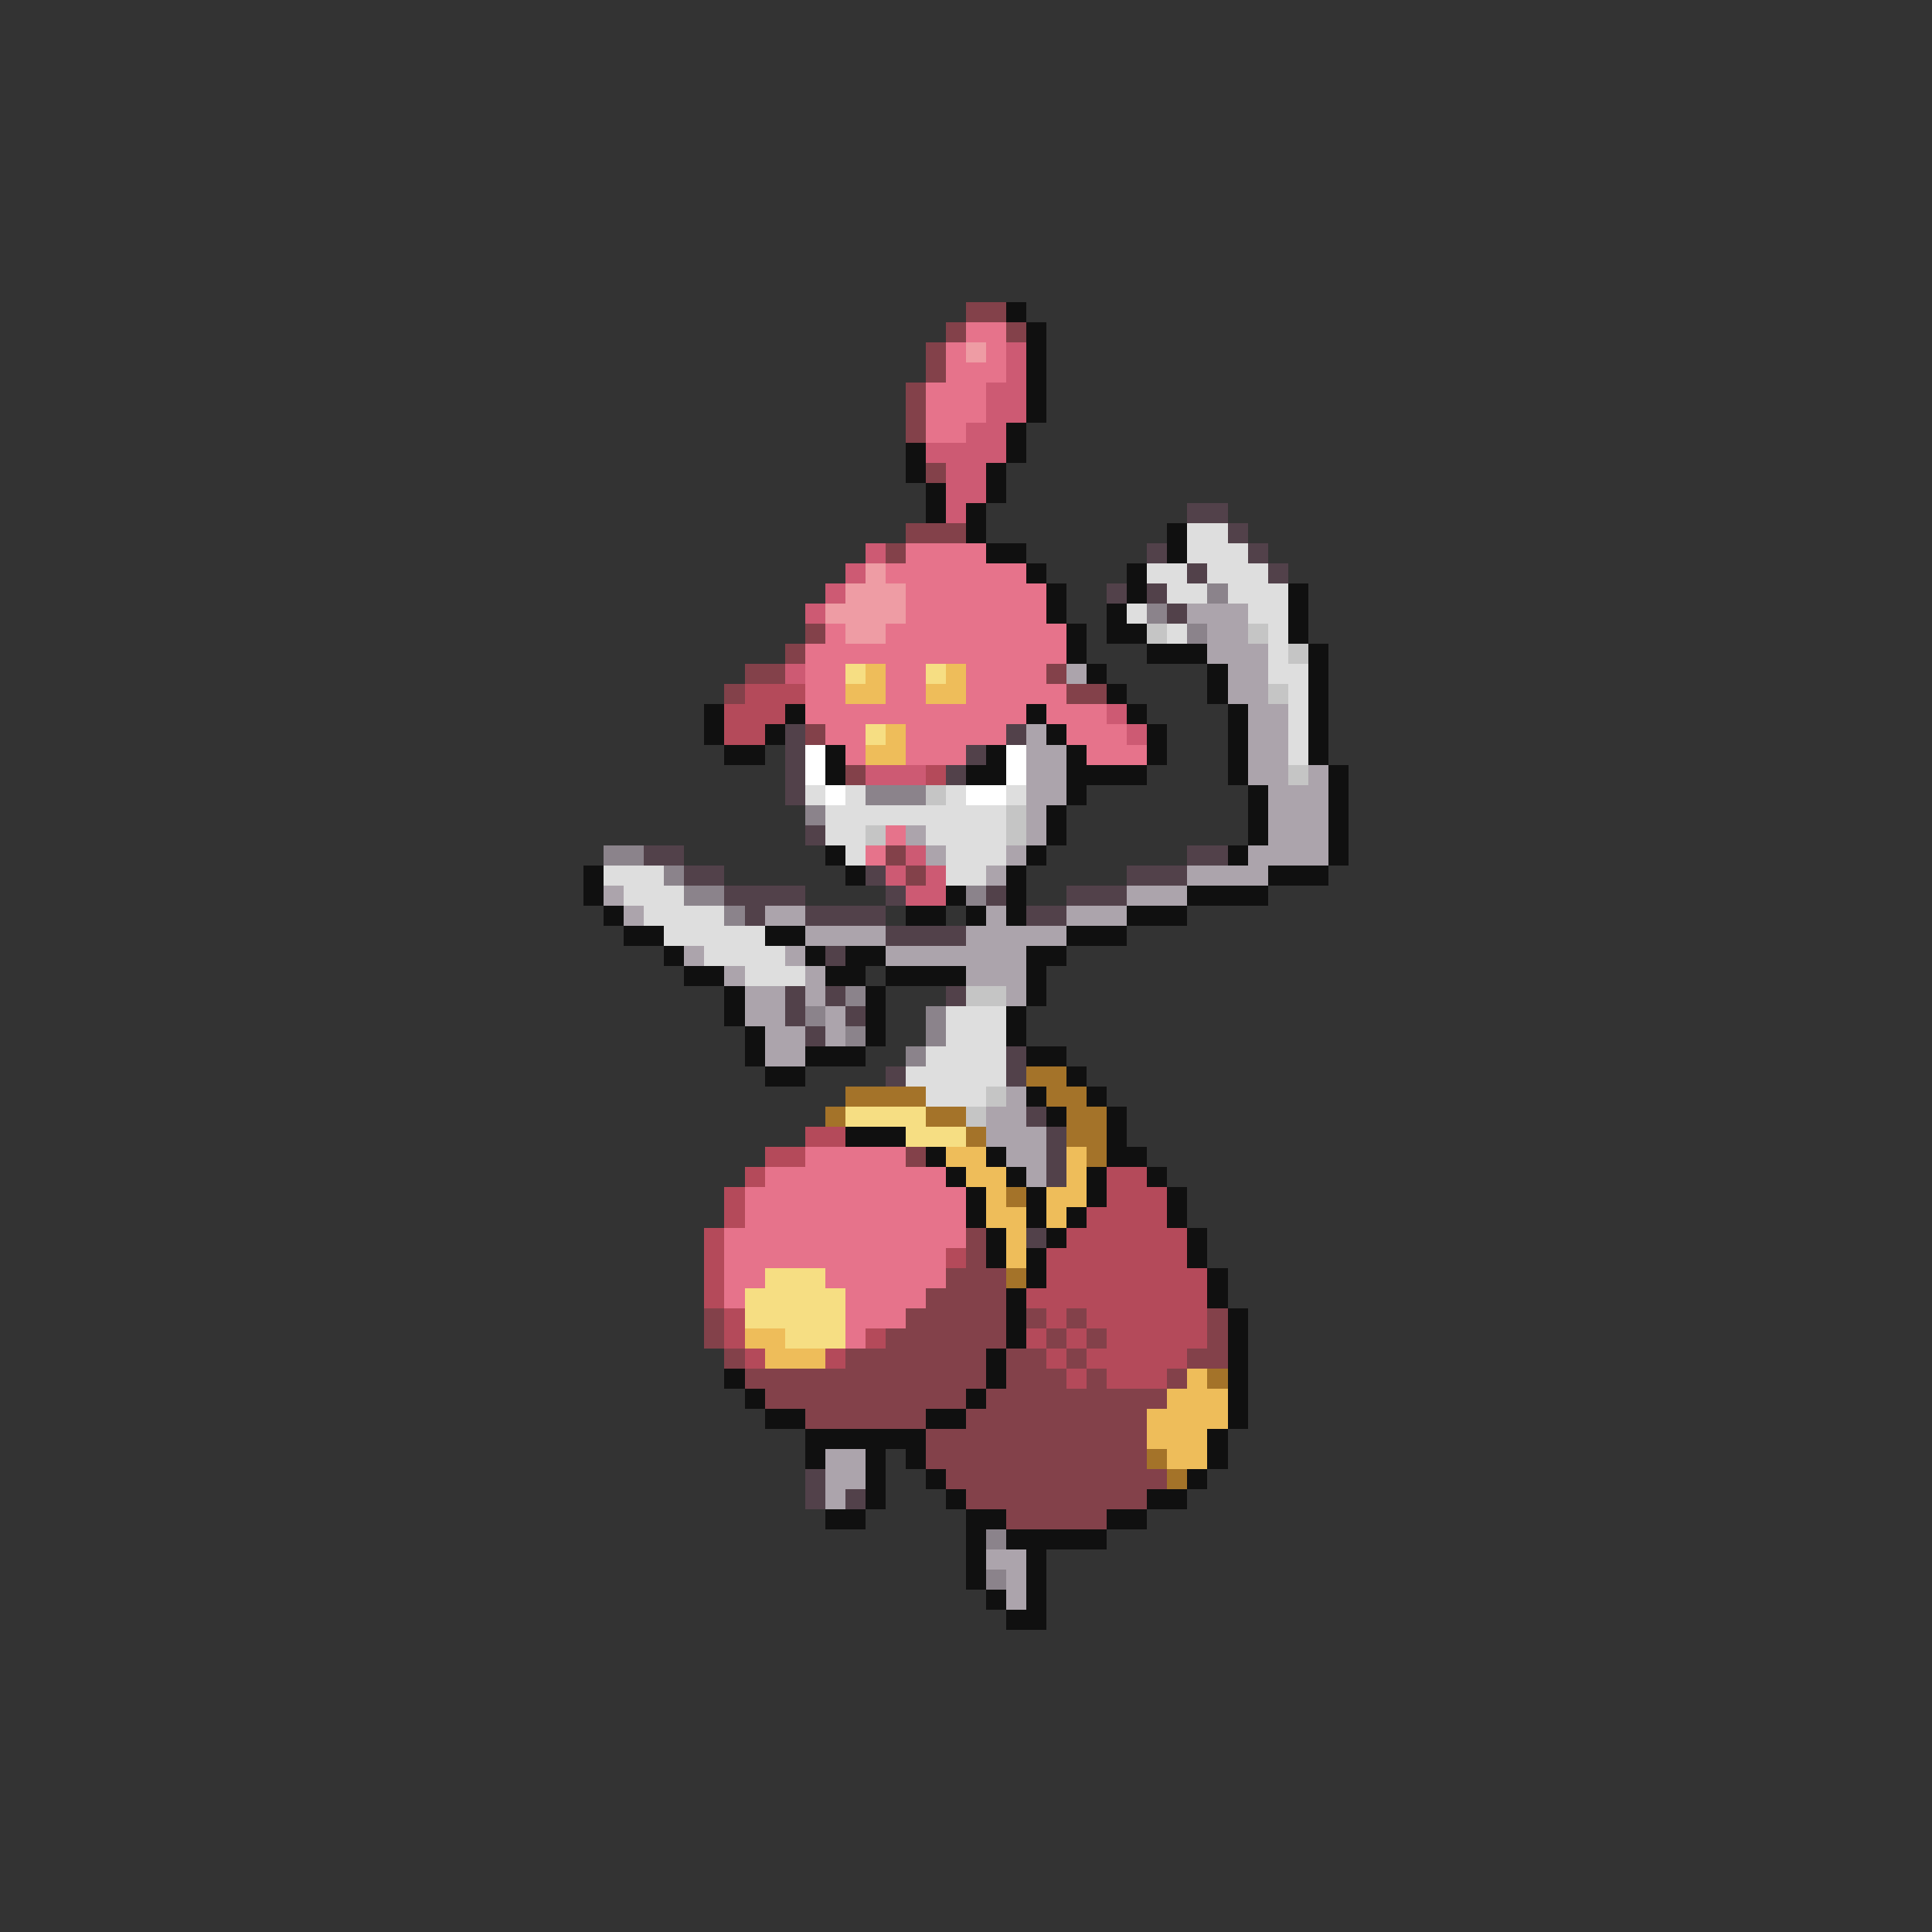 <svg xmlns="http://www.w3.org/2000/svg" viewBox="0 -0.5 96 96" shape-rendering="crispEdges">
<rect x="0" y="-0.5" width="96" height="96" fill="#333333" stroke="none"/>
<path stroke="#83414a" d="M48 15h2M47 16h1M50 16h1M46 17h1M46 18h1M45 19h1M45 20h1M45 21h1M46 23h1M45 26h3M44 27h1M40 31h1M39 32h1M37 33h2M52 33h1M36 34h1M53 34h2M40 36h1M42 38h1M44 42h1M45 43h1M45 57h1M48 61h1M48 62h1M47 63h3M46 64h4M35 65h1M45 65h5M51 65h1M53 65h1M60 65h1M35 66h1M44 66h6M52 66h1M54 66h1M60 66h1M36 67h1M42 67h7M50 67h2M53 67h1M59 67h2M37 68h12M50 68h3M54 68h1M58 68h1M38 69h10M49 69h9M40 70h6M48 70h9M46 71h11M46 72h11M47 73h11M48 74h9M50 75h5" />
<path stroke="#101010" d="M50 15h1M51 16h1M51 17h1M51 18h1M51 19h1M51 20h1M50 21h1M45 22h1M50 22h1M45 23h1M49 23h1M46 24h1M49 24h1M46 25h1M48 25h1M48 26h1M58 26h1M49 27h2M58 27h1M51 28h1M56 28h1M52 29h1M56 29h1M64 29h1M52 30h1M55 30h1M64 30h1M53 31h1M55 31h2M64 31h1M53 32h1M57 32h3M65 32h1M54 33h1M60 33h1M65 33h1M55 34h1M60 34h1M65 34h1M35 35h1M39 35h1M51 35h1M56 35h1M61 35h1M65 35h1M35 36h1M38 36h1M52 36h1M57 36h1M61 36h1M65 36h1M36 37h2M41 37h1M49 37h1M53 37h1M57 37h1M61 37h1M65 37h1M41 38h1M48 38h2M53 38h4M61 38h1M66 38h1M53 39h1M62 39h1M66 39h1M52 40h1M62 40h1M66 40h1M52 41h1M62 41h1M66 41h1M41 42h1M51 42h1M61 42h1M66 42h1M29 43h1M42 43h1M50 43h1M63 43h3M29 44h1M47 44h1M50 44h1M59 44h4M30 45h1M45 45h2M48 45h1M50 45h1M56 45h3M31 46h2M38 46h2M53 46h3M33 47h1M40 47h1M42 47h2M51 47h2M34 48h2M41 48h2M44 48h4M51 48h1M36 49h1M43 49h1M51 49h1M36 50h1M43 50h1M50 50h1M37 51h1M43 51h1M50 51h1M37 52h1M40 52h3M51 52h2M38 53h2M53 53h1M51 54h1M54 54h1M52 55h1M55 55h1M42 56h3M55 56h1M46 57h1M49 57h1M55 57h2M47 58h1M50 58h1M54 58h1M57 58h1M48 59h1M51 59h1M54 59h1M58 59h1M48 60h1M51 60h1M53 60h1M58 60h1M49 61h1M52 61h1M59 61h1M49 62h1M51 62h1M59 62h1M51 63h1M60 63h1M50 64h1M60 64h1M50 65h1M61 65h1M50 66h1M61 66h1M49 67h1M61 67h1M36 68h1M49 68h1M61 68h1M37 69h1M48 69h1M61 69h1M38 70h2M46 70h2M61 70h1M40 71h6M60 71h1M40 72h1M43 72h1M45 72h1M60 72h1M43 73h1M46 73h1M59 73h1M43 74h1M47 74h1M57 74h2M41 75h2M48 75h2M55 75h2M48 76h1M50 76h5M48 77h1M51 77h1M48 78h1M51 78h1M49 79h1M51 79h1M50 80h2" />
<path stroke="#e6738b" d="M48 16h2M47 17h1M49 17h1M47 18h3M46 19h3M46 20h3M46 21h2M45 27h4M44 28h7M45 29h7M45 30h7M41 31h1M44 31h9M40 32h13M40 33h2M44 33h2M48 33h4M40 34h2M44 34h2M48 34h5M40 35h11M52 35h3M41 36h2M45 36h5M53 36h3M42 37h1M45 37h3M54 37h3M44 41h1M43 42h1M40 57h5M38 58h9M37 59h11M37 60h11M36 61h12M36 62h11M36 63h2M41 63h6M36 64h1M42 64h4M42 65h3M42 66h1" />
<path stroke="#ee9ca4" d="M48 17h1M43 28h1M42 29h3M41 30h4M42 31h2" />
<path stroke="#cd5a73" d="M50 17h1M50 18h1M49 19h2M49 20h2M48 21h2M46 22h4M47 23h2M47 24h2M47 25h1M43 27h1M42 28h1M41 29h1M40 30h1M39 33h1M55 35h1M56 36h1M43 38h3M45 42h1M44 43h1M46 43h1M45 44h2" />
<path stroke="#52414a" d="M59 25h2M61 26h1M57 27h1M62 27h1M59 28h1M63 28h1M55 29h1M57 29h1M58 30h1M39 36h1M50 36h1M39 37h1M48 37h1M39 38h1M47 38h1M39 39h1M40 41h1M32 42h2M59 42h2M34 43h2M43 43h1M56 43h3M36 44h4M44 44h1M49 44h1M53 44h3M37 45h1M40 45h4M51 45h2M44 46h4M41 47h1M39 49h1M41 49h1M47 49h1M39 50h1M42 50h1M40 51h1M50 52h1M44 53h1M50 53h1M51 55h1M52 56h1M52 57h1M52 58h1M51 61h1M40 73h1M40 74h1M42 74h1" />
<path stroke="#dedede" d="M59 26h2M59 27h3M57 28h2M60 28h3M58 29h2M61 29h3M56 30h1M62 30h2M58 31h1M63 31h1M63 32h1M63 33h2M64 34h1M64 35h1M64 36h1M64 37h1M40 39h1M42 39h1M47 39h1M50 39h1M41 40h9M41 41h2M46 41h4M42 42h1M47 42h3M30 43h3M47 43h2M31 44h3M32 45h4M33 46h5M35 47h4M37 48h3M47 50h3M47 51h3M46 52h4M45 53h5M46 54h3" />
<path stroke="#8b838b" d="M60 29h1M57 30h1M59 31h1M43 39h3M40 40h1M30 42h2M33 43h1M34 44h2M48 44h1M36 45h1M42 49h1M40 50h1M46 50h1M42 51h1M46 51h1M45 52h1M49 76h1M49 78h1" />
<path stroke="#aca4ac" d="M59 30h3M60 31h2M60 32h3M53 33h1M61 33h2M61 34h2M62 35h2M51 36h1M62 36h2M51 37h2M62 37h2M51 38h2M62 38h2M65 38h1M51 39h2M63 39h3M51 40h1M63 40h3M45 41h1M51 41h1M63 41h3M46 42h1M50 42h1M62 42h4M49 43h1M59 43h4M30 44h1M56 44h3M31 45h1M38 45h2M49 45h1M53 45h3M40 46h4M48 46h5M34 47h1M39 47h1M44 47h7M36 48h1M40 48h1M48 48h3M37 49h2M40 49h1M50 49h1M37 50h2M41 50h1M38 51h2M41 51h1M38 52h2M50 54h1M49 55h2M49 56h3M50 57h2M51 58h1M41 72h2M41 73h2M41 74h1M49 77h2M50 78h1M50 79h1" />
<path stroke="#c5c5c5" d="M57 31h1M62 31h1M64 32h1M63 34h1M64 38h1M46 39h1M50 40h1M43 41h1M50 41h1M48 49h2M49 54h1M48 55h1" />
<path stroke="#f6de83" d="M42 33h1M46 33h1M43 36h1M42 55h4M45 56h3M38 63h3M37 64h5M37 65h5M39 66h3" />
<path stroke="#eebd5a" d="M43 33h1M47 33h1M42 34h2M46 34h2M44 36h1M43 37h2M47 57h2M53 57h1M48 58h2M53 58h1M49 59h1M52 59h2M49 60h2M52 60h1M50 61h1M50 62h1M37 66h2M38 67h3M59 68h1M58 69h3M57 70h4M57 71h3M58 72h2" />
<path stroke="#b44a5a" d="M37 34h3M36 35h3M36 36h2M46 38h1M40 56h2M38 57h2M37 58h1M55 58h2M36 59h1M55 59h3M36 60h1M54 60h4M35 61h1M53 61h6M35 62h1M47 62h1M52 62h7M35 63h1M52 63h8M35 64h1M51 64h9M36 65h1M52 65h1M54 65h6M36 66h1M43 66h1M51 66h1M53 66h1M55 66h5M37 67h1M41 67h1M52 67h1M54 67h5M53 68h1M55 68h3" />
<path stroke="#ffffff" d="M40 37h1M50 37h1M40 38h1M50 38h1M41 39h1M48 39h2" />
<path stroke="#a47329" d="M51 53h2M42 54h4M52 54h2M41 55h1M46 55h2M53 55h2M48 56h1M53 56h2M54 57h1M50 59h1M50 63h1M60 68h1M57 72h1M58 73h1" />
</svg>